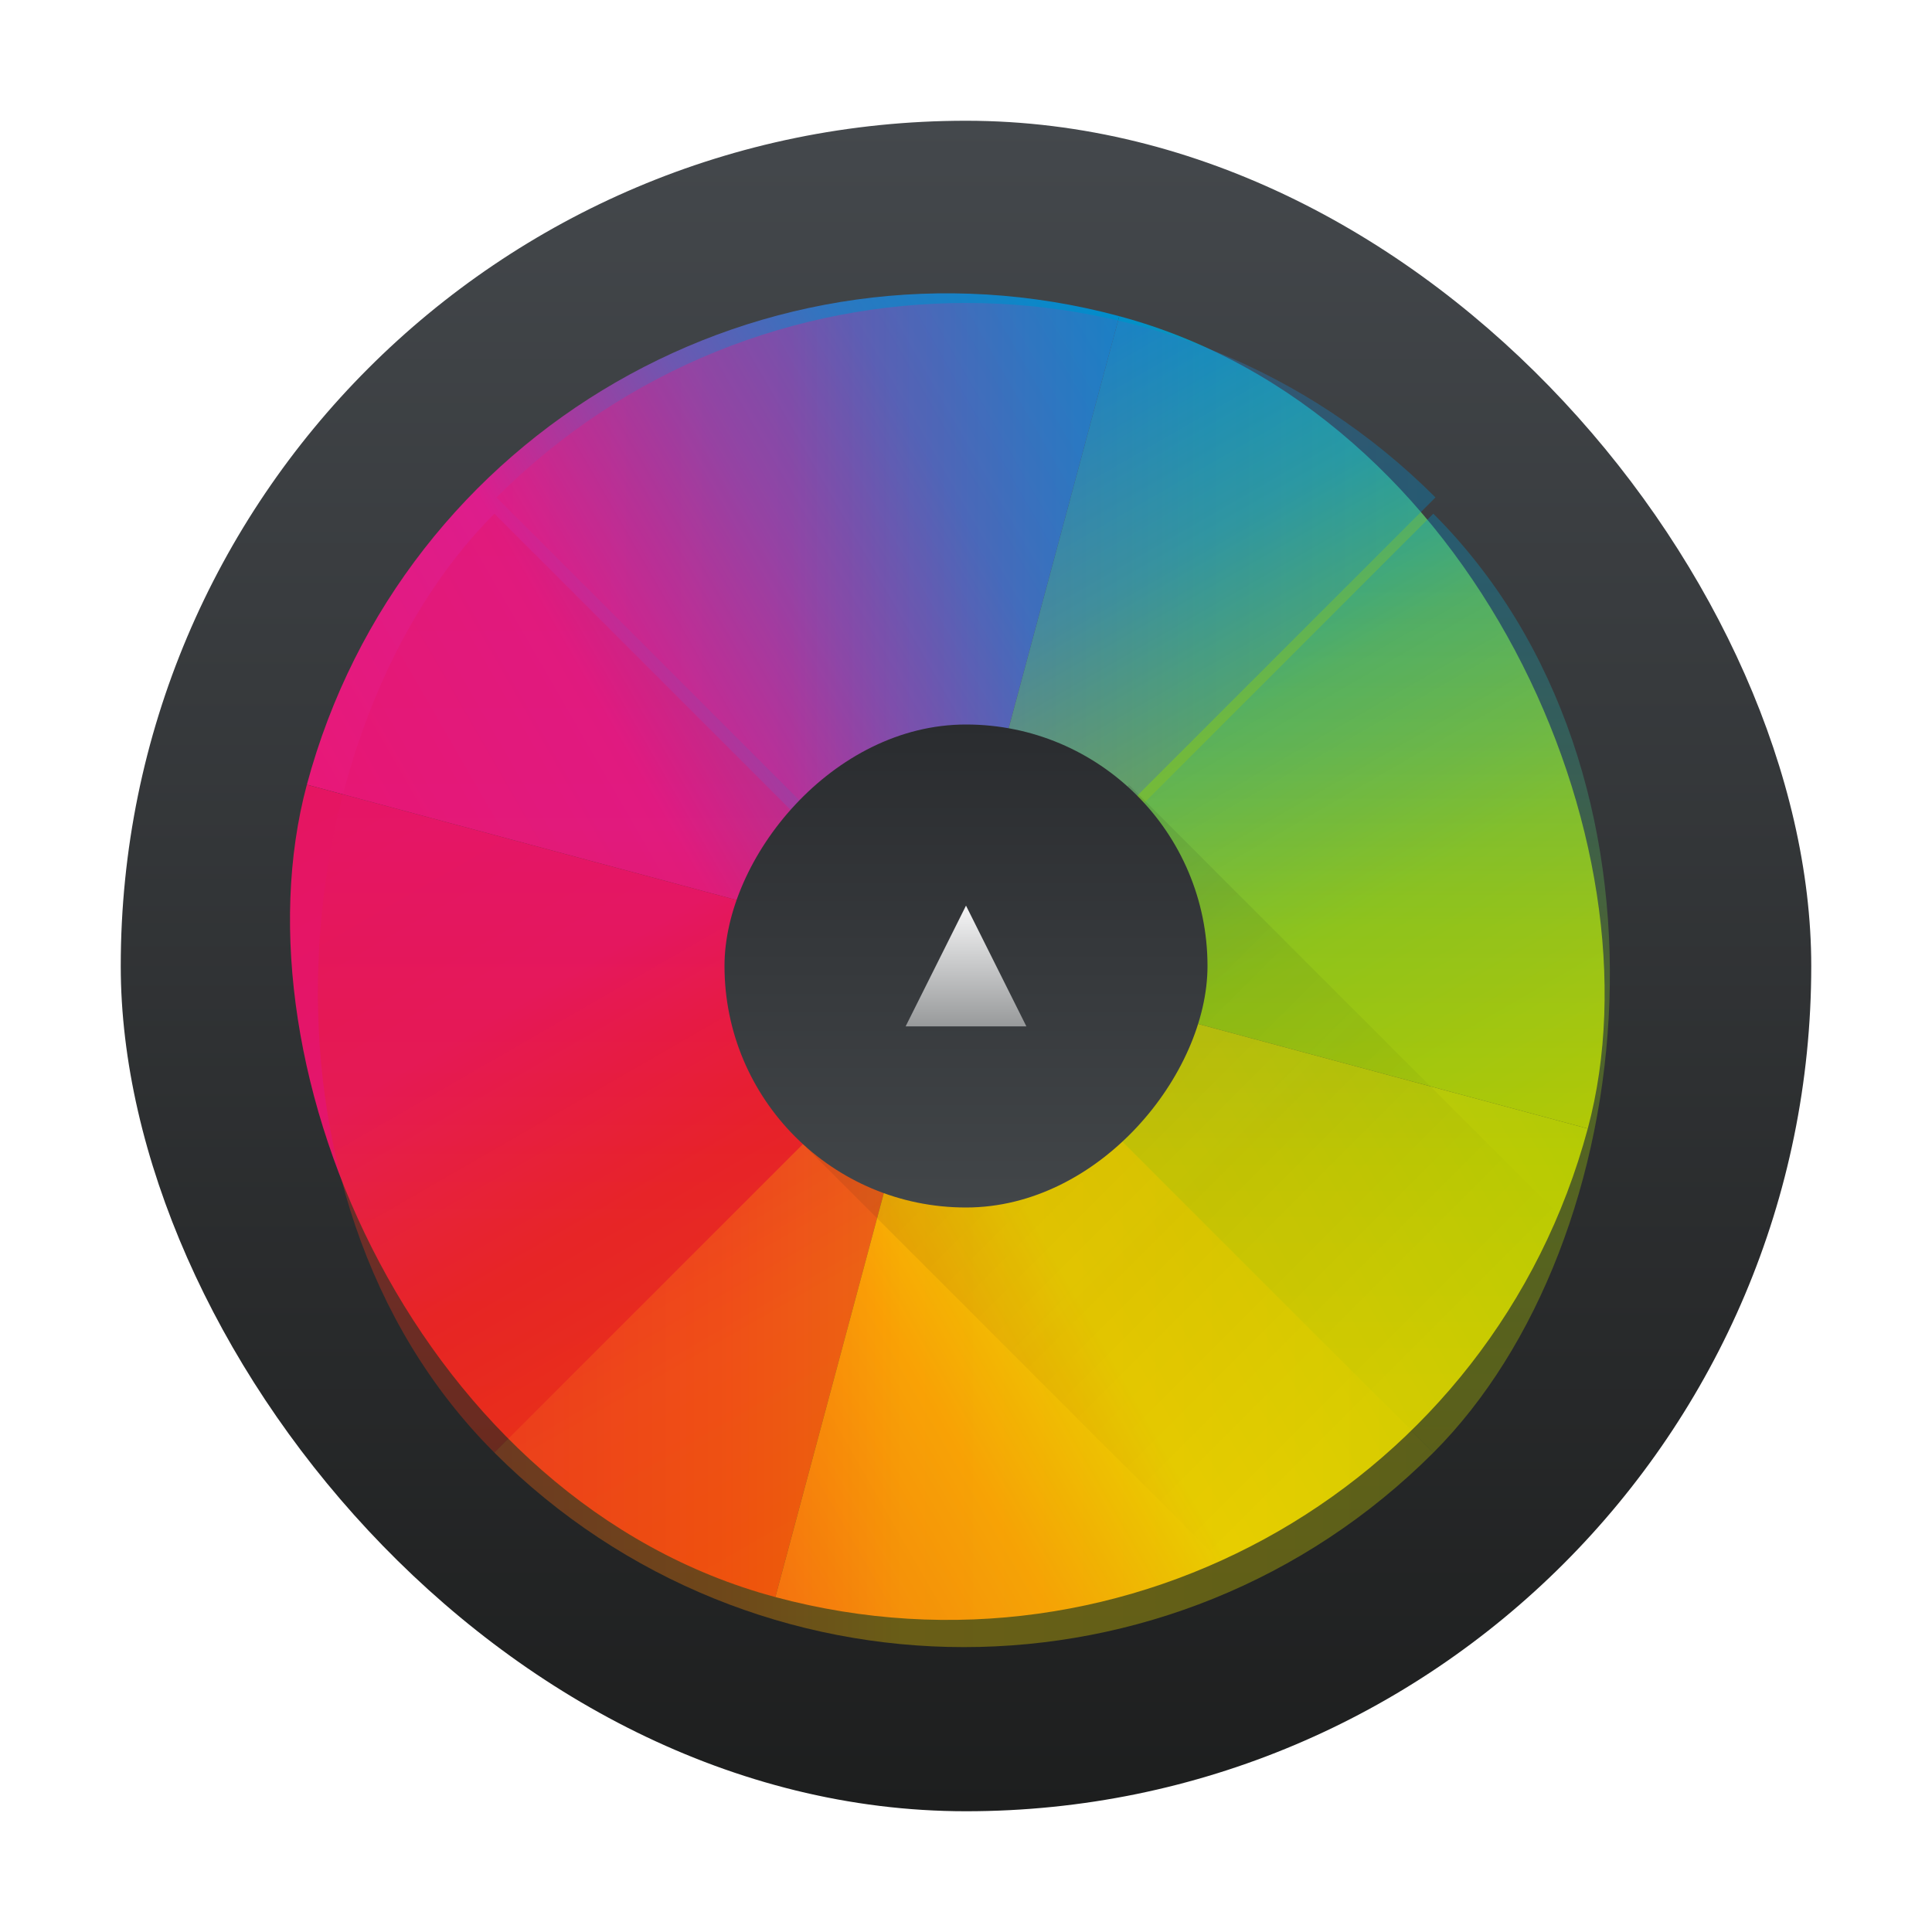 <?xml version="1.0" encoding="UTF-8" standalone="no"?>

<!-- Created with Inkscape (http://www.inkscape.org/) -->
<svg width="32" version="1.1" xmlns="http://www.w3.org/2000/svg" height="32" xmlns:xlink="http://www.w3.org/1999/xlink" xmlns:inkscape="http://www.inkscape.org/namespaces/inkscape">
 <defs id="defs5455">
  <linearGradient inkscape:collect="always" xlink:href="#linearGradient4159" id="linearGradient4149" y1="545.798" y2="517.798" x2="0" gradientUnits="userSpaceOnUse" gradientTransform="matrix(1 0 0 1 0 0.001)"/>
  <linearGradient inkscape:collect="always" id="linearGradient4159">
   <stop style="stop-color:#1d1e1e" id="stop4161"/>
   <stop offset="1" style="stop-color:#44484c" id="stop4163"/>
  </linearGradient>
  <linearGradient inkscape:collect="always" xlink:href="#linearGradient4288" id="linearGradient4274" y1="24" x1="8" y2="8" x2="24" gradientUnits="userSpaceOnUse"/>
  <linearGradient inkscape:collect="always" id="linearGradient4288">
   <stop style="stop-color:#e81877" id="stop4290"/>
   <stop offset="0.312" style="stop-color:#dd1d8c" id="stop4294-9"/>
   <stop offset="0.562" style="stop-color:#6d57b1" id="stop4296"/>
   <stop offset="0.75" style="stop-color:#2a78c1" id="stop4298"/>
   <stop offset="1" style="stop-color:#018dcb" id="stop4292-2"/>
  </linearGradient>
  <clipPath id="clipPath4534">
   <rect width="32" x="8" y="8" rx="16" height="32" id="rect4536"/>
  </clipPath>
  <linearGradient inkscape:collect="always" xlink:href="#linearGradient4300" id="linearGradient4278" y1="24" x1="8" y2="8" gradientUnits="userSpaceOnUse" x2="24" gradientTransform="matrix(1 0 0 -1 384.571 547.798)"/>
  <linearGradient inkscape:collect="always" id="linearGradient4300">
   <stop style="stop-color:#e51561" id="stop4302"/>
   <stop offset="0.312" style="stop-color:#e4156c" id="stop4304"/>
   <stop offset="0.562" style="stop-color:#e71e2c" id="stop4306"/>
   <stop offset="0.75" style="stop-color:#e8301e" id="stop4308"/>
   <stop offset="1" style="stop-color:#e6320e" id="stop4310"/>
  </linearGradient>
  <clipPath id="clipPath4584">
   <rect width="32" x="392.571" y="507.798" rx="16" height="32" id="rect4586"/>
  </clipPath>
  <linearGradient inkscape:collect="always" xlink:href="#linearGradient4328" id="linearGradient4284" y1="24" x1="8" y2="8" gradientUnits="userSpaceOnUse" x2="24" gradientTransform="matrix(-1 0 0 1 432.571 499.798)"/>
  <linearGradient inkscape:collect="always" id="linearGradient4328">
   <stop style="stop-color:#bec900" id="stop4330"/>
   <stop offset="0.312" style="stop-color:#9ec80a" id="stop4332"/>
   <stop offset="0.562" style="stop-color:#71b93d" id="stop4334"/>
   <stop offset="0.75" style="stop-color:#35a48f" id="stop4336"/>
   <stop offset="1" style="stop-color:#018fca" id="stop4338"/>
  </linearGradient>
  <clipPath id="clipPath4550">
   <rect width="32" x="392.571" y="507.798" rx="16" height="32" id="rect4552"/>
  </clipPath>
  <linearGradient inkscape:collect="always" xlink:href="#linearGradient4316" id="linearGradient4286" y1="24" x1="8" y2="8" gradientUnits="userSpaceOnUse" x2="24" gradientTransform="matrix(-1 0 0 -1 432.571 547.798)"/>
  <linearGradient inkscape:collect="always" id="linearGradient4316">
   <stop style="stop-color:#c1cc00" id="stop4318"/>
   <stop offset="0.312" style="stop-color:#dfcd00" id="stop4320"/>
   <stop offset="0.562" style="stop-color:#f0cc00" id="stop4322"/>
   <stop offset="0.75" style="stop-color:#fd8c08" id="stop4324"/>
   <stop offset="1" style="stop-color:#f25c13" id="stop4326"/>
  </linearGradient>
  <clipPath id="clipPath4568">
   <rect width="32" x="392.571" y="507.798" rx="16" height="32" id="rect4570"/>
  </clipPath>
  <clipPath id="clipPath4528">
   <rect width="32" x="8" y="8" rx="16" height="32" id="rect4530"/>
  </clipPath>
  <filter width="1.12" x="-0.06" y="-0.06" inkscape:collect="always" height="1.12" style="color-interpolation-filters:sRGB" id="filter4390">
   <feGaussianBlur inkscape:collect="always" stdDeviation="0.4" id="feGaussianBlur4392"/>
  </filter>
  <clipPath id="clipPath4578">
   <rect width="32" x="392.571" y="507.798" rx="16" height="32" id="rect4580"/>
  </clipPath>
  <clipPath id="clipPath4562">
   <rect width="32" x="392.571" y="507.798" rx="16" height="32" id="rect4564"/>
  </clipPath>
  <clipPath id="clipPath4544">
   <rect width="32" x="392.571" y="507.798" rx="16" height="32" id="rect4546"/>
  </clipPath>
  <clipPath id="clipPath4528-1">
   <rect width="32" x="8" y="8" rx="16" height="32" id="rect4530-7"/>
  </clipPath>
  <clipPath id="clipPath4578-8">
   <rect width="32" x="392.571" y="507.798" rx="16" height="32" id="rect4580-7"/>
  </clipPath>
  <clipPath id="clipPath4562-8">
   <rect width="32" x="392.571" y="507.798" rx="16" height="32" id="rect4564-8"/>
  </clipPath>
  <clipPath id="clipPath4544-1">
   <rect width="32" x="392.571" y="507.798" rx="16" height="32" id="rect4546-1"/>
  </clipPath>
  <linearGradient inkscape:collect="always" xlink:href="#linearGradient4271" id="linearGradient4314" y1="543.798" y2="503.798" gradientUnits="userSpaceOnUse" x2="0" gradientTransform="matrix(0.2 0 0 0.2 318.857 -636.558)"/>
  <linearGradient inkscape:collect="always" id="linearGradient4271">
   <stop style="stop-color:#2a2c2f" id="stop4273"/>
   <stop offset="1" style="stop-color:#424649" id="stop4275"/>
  </linearGradient>
  <linearGradient inkscape:collect="always" xlink:href="#linearGradient4303" id="linearGradient4917" y1="524.798" y2="522.798" x2="0" gradientUnits="userSpaceOnUse" gradientTransform="matrix(1 0 0 1 -8 8)"/>
  <linearGradient inkscape:collect="always" id="linearGradient4303">
   <stop style="stop-color:#989a9b" id="stop4305"/>
   <stop offset="1" style="stop-color:#f6f6f7" id="stop4307"/>
  </linearGradient>
  <linearGradient inkscape:collect="always" xlink:href="#linearGradient4227" id="linearGradient4499" y1="524.798" x1="393.571" y2="538.798" x2="407.571" gradientUnits="userSpaceOnUse" gradientTransform="matrix(1 0 0 1 -384.571 -515.798)"/>
  <linearGradient inkscape:collect="always" id="linearGradient4227">
   <stop style="stop-color:#292c2f" id="stop4229"/>
   <stop offset="1" style="stop-opacity:0" id="stop4231"/>
  </linearGradient>
 </defs>
 <g inkscape:label="Capa 1" inkscape:groupmode="layer" id="layer1" transform="matrix(1 0 0 1 -384.571 -515.798)">
  <rect width="28" x="386.571" y="517.798" rx="14" height="28" style="fill:url(#linearGradient4149)" id="rect4130"/>
  <g id="g4612" transform="matrix(0.663 0.178 -0.178 0.663 222.615 111.639)">
   <path inkscape:connector-curvature="0" style="clip-path:url(#clipPath4534);stroke-opacity:0.55;fill:url(#linearGradient4274);stroke-width:2.8" id="rect4263" d="M 24,8 C 15.136,8 8,15.136 8,24 l 16,0 0,-16 z" transform="matrix(1 0 0 1 384.571 499.798)"/>
   <path inkscape:connector-curvature="0" style="clip-path:url(#clipPath4584);stroke-opacity:0.55;fill:url(#linearGradient4278);stroke-width:2.8" id="path4276" d="m 408.571,539.798 c -8.864,0 -16,-7.136 -16,-16 l 16,0 0,16 z"/>
   <path inkscape:connector-curvature="0" style="clip-path:url(#clipPath4550);stroke-opacity:0.55;fill:url(#linearGradient4284);stroke-width:2.8" id="path4280" d="m 408.571,507.798 c 8.864,0 16,7.136 16,16 l -16,0 0,-16 z"/>
   <path inkscape:connector-curvature="0" style="clip-path:url(#clipPath4568);stroke-opacity:0.55;fill:url(#linearGradient4286);stroke-width:2.8" id="path4282" d="m 408.571,539.798 c 8.864,0 16,-7.136 16,-16 l -16,0 0,16 z"/>
  </g>
  <g style="opacity:0.7" id="g4590" transform="matrix(0.687 0 0 0.687 119.934 172.014)">
   <path inkscape:connector-curvature="0" style="clip-path:url(#clipPath4528);stroke-opacity:0.55;fill:url(#linearGradient4274);opacity:1;stroke-width:2.8;filter:url(#filter4390)" id="path4340" d="M 24,8 C 15.136,8 8,15.136 8,24 l 16,0 0,-16 z" transform="matrix(1 0 0 1 384.571 499.798)"/>
   <path inkscape:connector-curvature="0" style="clip-path:url(#clipPath4578);stroke-opacity:0.55;fill:url(#linearGradient4278);opacity:1;stroke-width:2.8;filter:url(#filter4390)" id="path4394" d="m 408.571,539.798 c -8.864,0 -16,-7.136 -16,-16 l 16,0 0,16 z"/>
   <path inkscape:connector-curvature="0" style="clip-path:url(#clipPath4562);stroke-opacity:0.55;fill:url(#linearGradient4286);opacity:1;stroke-width:2.8;filter:url(#filter4390)" id="path4416" d="m 408.571,539.798 c 8.864,0 16,-7.136 16,-16 l -16,0 0,16 z"/>
   <path inkscape:connector-curvature="0" style="clip-path:url(#clipPath4544);stroke-opacity:0.55;fill:url(#linearGradient4284);opacity:1;stroke-width:2.8;filter:url(#filter4390)" id="path4486" d="m 408.571,507.798 c 8.864,0 16,7.136 16,16 l -16,0 0,-16 z"/>
  </g>
  <path inkscape:connector-curvature="0" style="clip-path:url(#clipPath4528);stroke-opacity:0.55;fill:url(#linearGradient4274);opacity:0.35;stroke-width:2.8" id="path4320" d="M 24,8 C 15.136,8 8,15.136 8,24 l 16,0 0,-16 z" transform="matrix(0.486 0.486 -0.486 0.486 400.571 508.485)"/>
  <path inkscape:connector-curvature="0" style="clip-path:url(#clipPath4578);stroke-opacity:0.55;fill:url(#linearGradient4278);opacity:0.35;stroke-width:2.8" id="path4322" d="m 408.571,539.798 c -8.864,0 -16,-7.136 -16,-16 l 16,0 0,16 z" transform="matrix(0.486 0.486 -0.486 0.486 456.536 78.951)"/>
  <path inkscape:connector-curvature="0" style="clip-path:url(#clipPath4562);stroke-opacity:0.55;fill:url(#linearGradient4286);opacity:0.35;stroke-width:2.8" id="path4324" d="m 408.571,539.798 c 8.864,0 16,-7.136 16,-16 l -16,0 0,16 z" transform="matrix(0.486 0.486 -0.486 0.486 456.536 78.951)"/>
  <path inkscape:connector-curvature="0" style="clip-path:url(#clipPath4544);stroke-opacity:0.55;fill:url(#linearGradient4284);opacity:0.35;stroke-width:2.8" id="path4326" d="m 408.571,507.798 c 8.864,0 16,7.136 16,16 l -16,0 0,-16 z" transform="matrix(0.486 0.486 -0.486 0.486 456.536 78.951)"/>
  <g id="g4594" transform="matrix(0.178 0.663 -0.663 0.178 675.462 167.604)">
   <path inkscape:connector-curvature="0" style="clip-path:url(#clipPath4528-1);stroke-opacity:0.55;fill:url(#linearGradient4274);opacity:0.3;stroke-width:2.8" id="path4340-7" d="M 24,8 C 15.136,8 8,15.136 8,24 l 16,0 0,-16 z" transform="matrix(1 0 0 1 384.571 499.798)"/>
   <path inkscape:connector-curvature="0" style="clip-path:url(#clipPath4578-8);stroke-opacity:0.55;fill:url(#linearGradient4278);opacity:0.3;stroke-width:2.8" id="path4394-4" d="m 408.571,539.798 c -8.864,0 -16,-7.136 -16,-16 l 16,0 0,16 z" transform="matrix(1 0 0 1 -0 0)"/>
   <path inkscape:connector-curvature="0" style="clip-path:url(#clipPath4562-8);stroke-opacity:0.55;fill:url(#linearGradient4286);opacity:0.3;stroke-width:2.8" id="path4416-6" d="m 408.571,539.798 c 8.864,0 16,-7.136 16,-16 l -16,0 0,16 z" transform="matrix(1 0 0 1 -0 0)"/>
   <path inkscape:connector-curvature="0" style="clip-path:url(#clipPath4544-1);stroke-opacity:0.55;fill:url(#linearGradient4284);opacity:0.3;stroke-width:2.8" id="path4486-5" d="m 408.571,507.798 c 8.864,0 16,7.136 16,16 l -16,0 0,-16 z" transform="matrix(1 0 0 1 -0 0)"/>
  </g>
  <path style="fill:url(#linearGradient4499);opacity:0.2;fill-rule:evenodd" id="path4491" d="M 18.699 13 L 13.35 19 L 22.67 28.32 C 25.072 27.022 27.044 25.042 28.336 22.637 L 18.699 13 z " transform="matrix(1 0 0 1 384.571 515.798)"/>
  <rect width="8" x="396.571" y="-535.798" rx="4" height="8" style="stroke-opacity:0.55;fill:url(#linearGradient4314);stroke-width:2.8" id="rect4312" transform="matrix(1 0 0 -1 0 0)"/>
  <path inkscape:connector-curvature="0" style="fill:url(#linearGradient4917);fill-rule:evenodd" id="path4847" d="m 399.571,532.798 1,-2 1,2 z"/>
 </g>
</svg>
